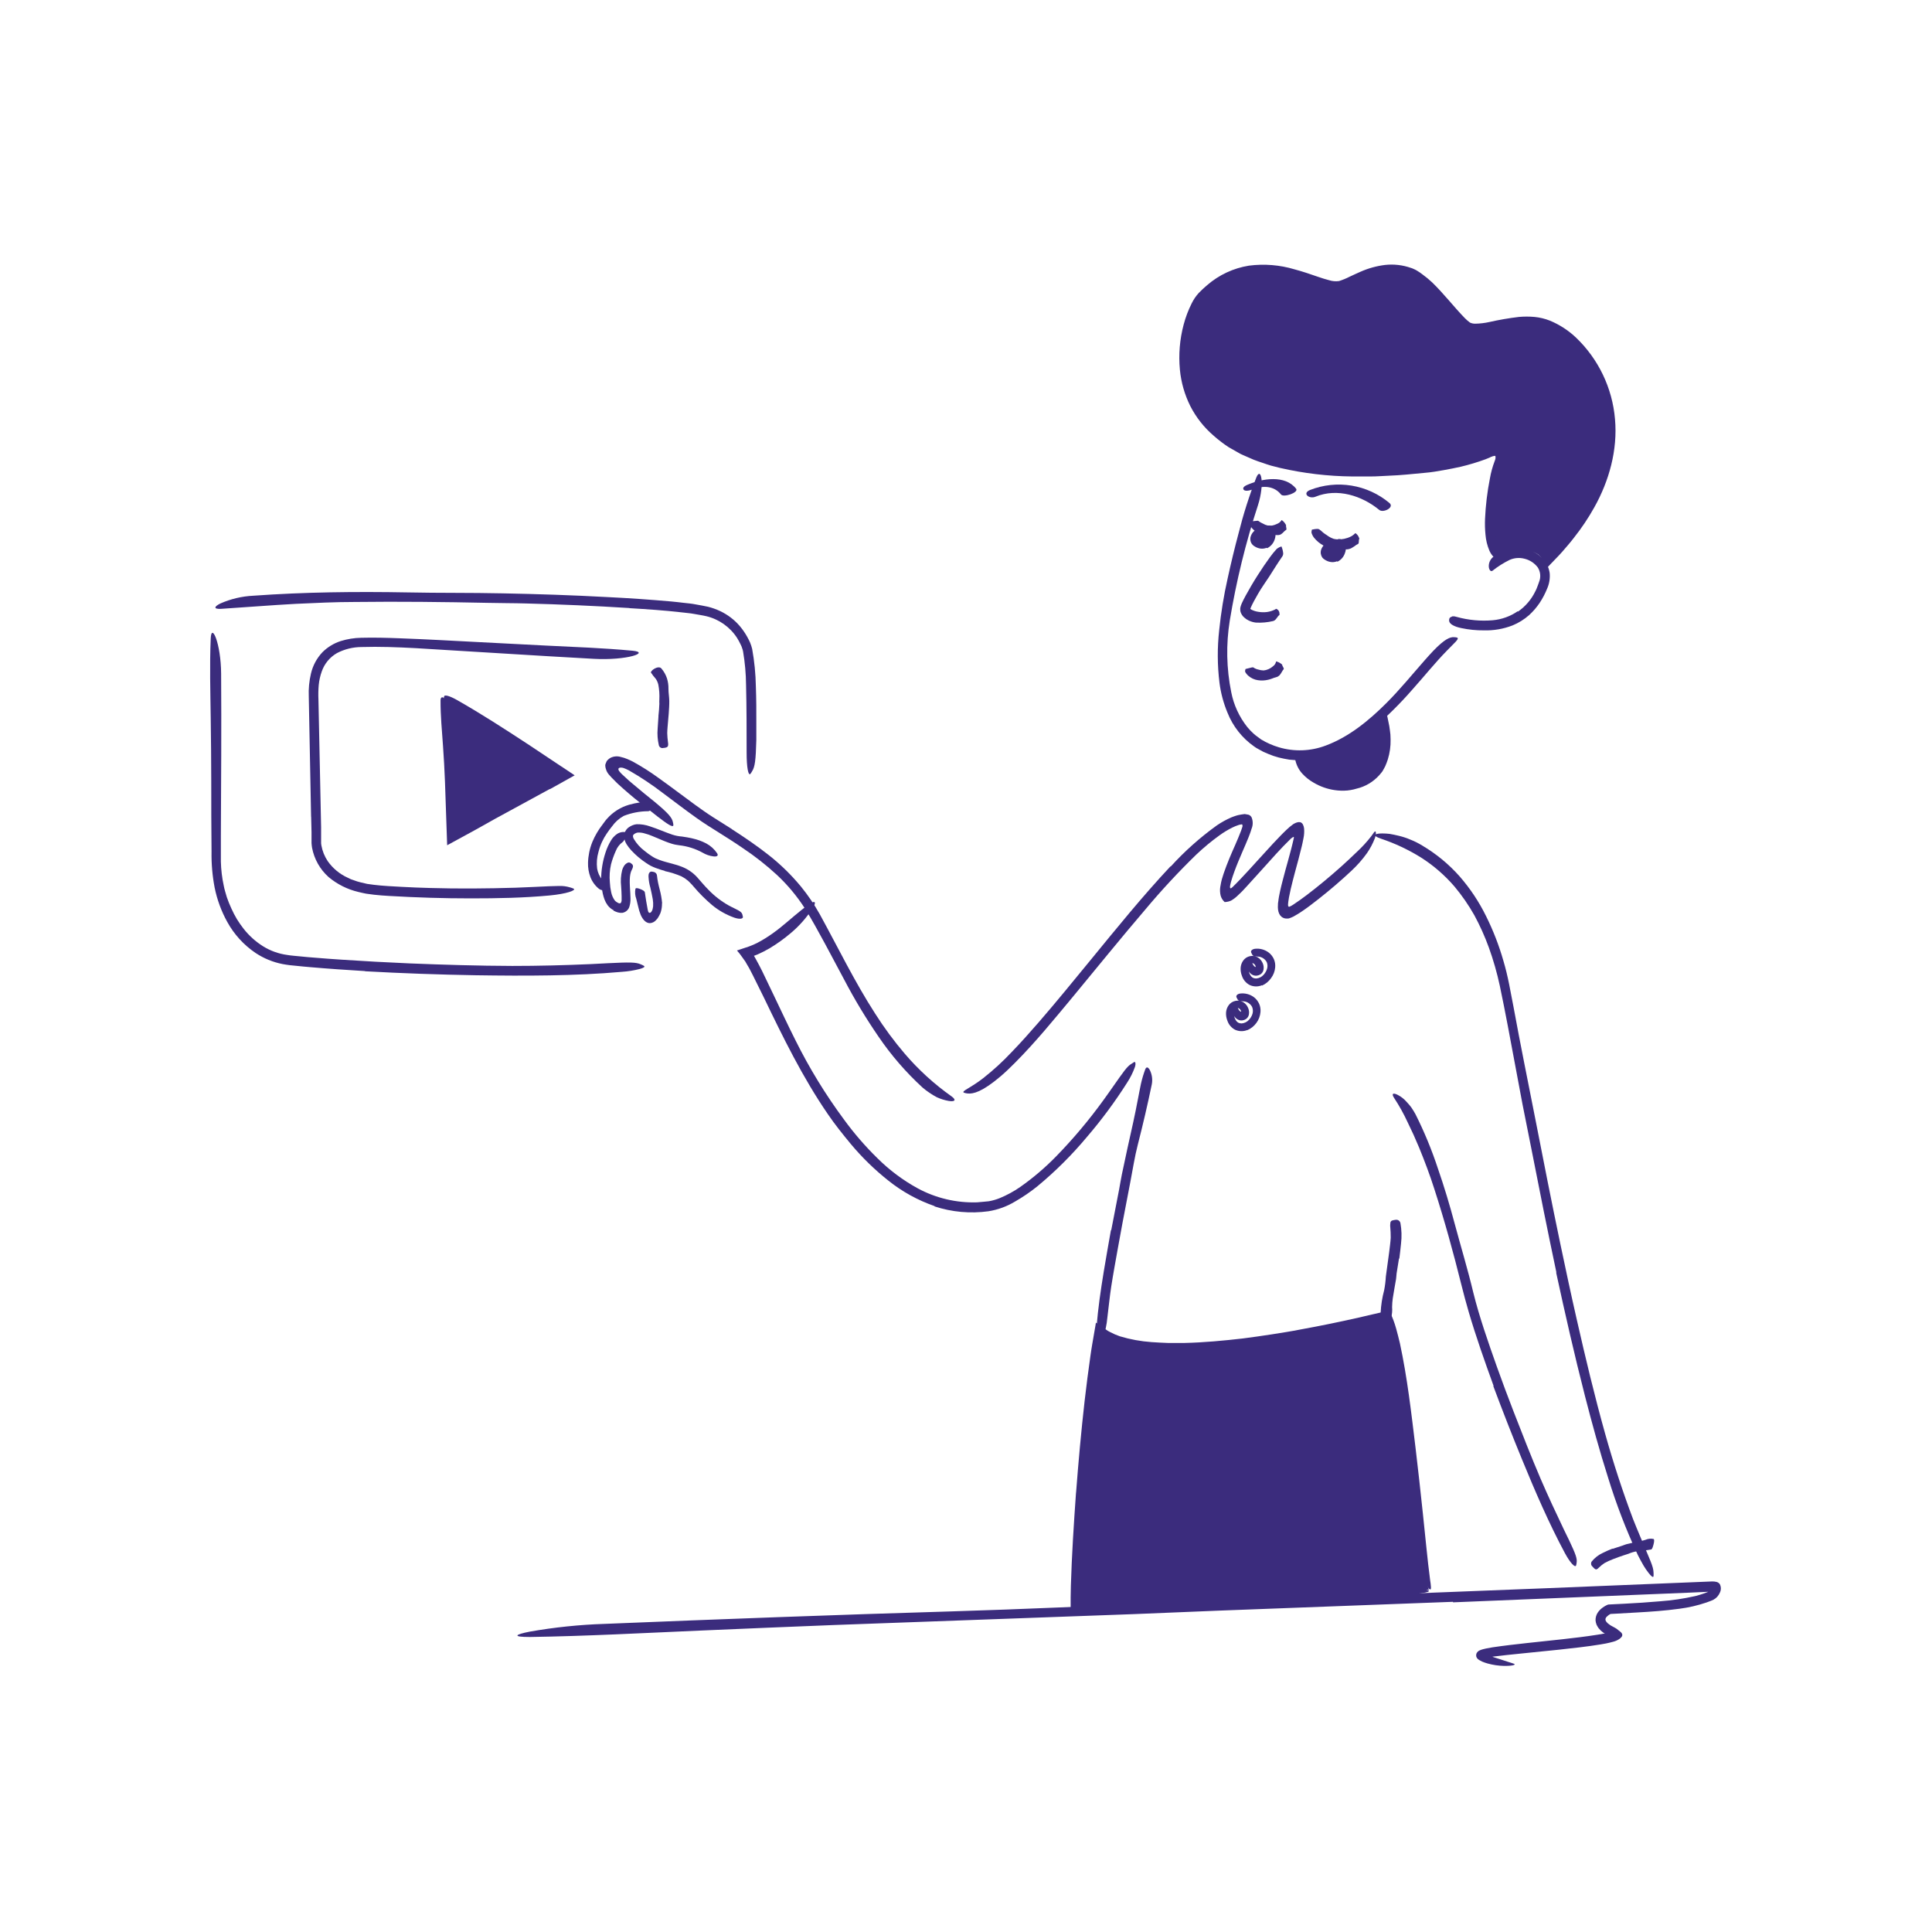 <svg width="300" height="300" viewBox="0 0 300 300" fill="none" xmlns="http://www.w3.org/2000/svg">
<path d="M201.058 118.027L200.21 117.958C199.933 117.918 199.633 117.86 199.373 117.808C198.822 117.703 198.278 117.56 197.746 117.381C197.215 117.202 196.708 116.971 196.194 116.752L195.444 116.343C195.192 116.215 194.951 116.066 194.723 115.898C192.869 114.593 191.438 112.774 190.604 110.666C189.987 109.189 189.57 107.637 189.364 106.05C189.025 103.325 189.01 100.569 189.317 97.841C189.593 95.144 190.031 92.466 190.627 89.821C191.14 87.479 191.7 85.137 192.317 82.841C193.056 79.877 193.983 76.963 195.092 74.118C195.819 72.387 196.396 75.116 195.346 78.421C193.427 84.275 191.961 90.268 190.962 96.346C190.364 100.043 190.44 103.817 191.187 107.487C191.571 109.457 192.422 111.307 193.667 112.881C193.978 113.264 194.319 113.621 194.688 113.948C194.871 114.113 195.063 114.265 195.265 114.404C195.467 114.543 195.658 114.704 195.842 114.831C196.699 115.348 197.618 115.753 198.577 116.037C200.967 116.749 203.526 116.656 205.858 115.771C209.435 114.444 212.527 111.918 215.25 109.2C217.379 107.077 219.237 104.781 221.227 102.525C221.671 102.029 222.098 101.539 222.565 101.054C224.296 99.26 225.167 98.868 225.842 98.943C225.991 98.947 226.138 98.971 226.281 99.012C226.615 99.219 225.889 99.768 224.683 101.025C222.871 102.871 221.152 105.023 219.283 107.106C217.403 109.265 215.365 111.28 213.185 113.135C211.505 114.556 209.65 115.754 207.664 116.7C206.637 117.168 205.563 117.525 204.462 117.768C203.904 117.888 203.339 117.976 202.771 118.033C202.488 118.033 202.194 118.033 201.912 118.033C201.626 118.056 201.338 118.056 201.052 118.033L201.058 118.027Z" fill="#3B2C7D"/>
<path d="M235.705 94.973C236.867 94.169 237.799 93.078 238.411 91.806C238.537 91.57 238.643 91.326 238.728 91.073C238.815 90.831 238.925 90.571 238.988 90.358C239.134 89.995 239.193 89.604 239.159 89.215C239.125 88.826 238.999 88.45 238.792 88.119C238.275 87.43 237.531 86.946 236.692 86.752C235.932 86.558 235.13 86.626 234.413 86.942C233.471 87.405 232.581 87.968 231.759 88.621C231.488 88.811 231.228 88.506 231.182 88.015C231.162 87.706 231.221 87.397 231.355 87.117C231.488 86.837 231.691 86.596 231.944 86.417C233.031 85.6 234.341 85.133 235.7 85.079C236.062 85.077 236.424 85.115 236.778 85.194C237.109 85.273 237.433 85.377 237.748 85.506C238.4 85.762 238.991 86.156 239.478 86.659C240.098 87.287 240.502 88.095 240.632 88.967C240.712 89.797 240.577 90.633 240.24 91.396C239.931 92.168 239.545 92.906 239.086 93.6C238.622 94.293 238.078 94.928 237.465 95.492C236.697 96.175 235.82 96.724 234.869 97.113C233.446 97.668 231.925 97.929 230.398 97.881C229.235 97.892 228.074 97.776 226.936 97.534C226.681 97.483 226.428 97.418 226.18 97.338C225.257 97.009 224.951 96.652 225.026 96.184C225.039 96.078 225.083 95.977 225.153 95.896C225.215 95.85 225.283 95.814 225.355 95.786C225.43 95.786 225.459 95.711 225.546 95.706C225.765 95.688 225.985 95.718 226.192 95.792C228.017 96.299 229.918 96.475 231.805 96.311C233.192 96.185 234.523 95.704 235.671 94.915L235.705 94.973Z" fill="#3B2C7D"/>
<path d="M232.154 70.777C174.231 81.433 182.965 49.852 186.623 46.027C194.983 37.287 204.606 44.873 207.969 44.296C209.902 43.967 214.108 40.344 219.115 42.208C222.052 43.298 226.212 49.483 227.977 50.567C229.835 51.721 235.506 48.652 239.948 49.99C247.679 52.362 258.825 69.127 240.329 87.231C238.967 83.429 234.121 85.235 232.719 86.285C229.385 84.017 232.985 71.331 232.154 70.777Z" fill="#3B2C7D"/>
<path d="M233.377 51.127C232.121 51.414 230.849 51.628 229.569 51.767C229.377 51.78 229.184 51.78 228.992 51.767H228.703L228.392 51.71L228.075 51.652L227.728 51.508C227.614 51.468 227.506 51.414 227.405 51.346L227.157 51.173C226.629 50.745 226.139 50.272 225.692 49.76C223.961 47.879 222.455 45.923 220.678 44.337C220.26 43.956 219.808 43.614 219.328 43.316C219.219 43.25 219.105 43.192 218.988 43.142C218.874 43.08 218.755 43.03 218.63 42.992C218.359 42.917 218.1 42.808 217.828 42.75C216.736 42.495 215.601 42.475 214.5 42.692C213.341 42.936 212.216 43.324 211.153 43.846L209.423 44.637C209.104 44.781 208.777 44.904 208.442 45.006C208.053 45.118 207.646 45.157 207.242 45.121C206.282 44.994 205.34 44.76 204.432 44.423C203.561 44.14 202.702 43.846 201.853 43.592C200.191 43.061 198.471 42.732 196.73 42.612C195.224 42.518 193.714 42.714 192.282 43.188C190.851 43.68 189.526 44.438 188.377 45.421C188.082 45.663 187.8 45.917 187.528 46.188C187.396 46.321 187.24 46.46 187.13 46.587C187.021 46.714 186.917 46.829 186.819 46.979C186.401 47.598 186.049 48.259 185.769 48.952C185.214 50.394 184.844 51.9 184.667 53.435C184.476 54.969 184.499 56.522 184.736 58.05C184.983 59.566 185.462 61.035 186.155 62.406C186.876 63.765 187.807 65.001 188.913 66.069C189.476 66.602 190.078 67.091 190.713 67.535C191.03 67.754 191.342 67.985 191.671 68.198L192.686 68.775C195.169 70.058 197.826 70.972 200.573 71.487L202.65 71.844C203.342 71.965 204.046 72 204.744 72.087C206.134 72.265 207.536 72.283 208.932 72.352C212.537 72.421 216.142 72.265 219.727 71.885C220.627 71.792 221.527 71.729 222.421 71.614L225.109 71.267C226.909 71.071 228.686 70.754 230.475 70.506C232.702 70.183 232.482 70.627 230.659 71.319C229.406 71.779 228.127 72.164 226.828 72.473C226.021 72.652 225.138 72.831 224.198 72.998C223.257 73.165 222.265 73.344 221.209 73.425C219.352 73.598 217.494 73.806 215.625 73.869C214.684 73.904 213.755 73.99 212.815 73.985H210C206.216 73.95 202.448 73.505 198.761 72.658L197.377 72.306C196.915 72.179 196.465 72.006 196.009 71.856C195.553 71.706 195.098 71.556 194.653 71.377L193.332 70.8L192.669 70.506L192.034 70.148L190.765 69.427C189.954 68.892 189.183 68.301 188.457 67.656C186.955 66.37 185.721 64.802 184.823 63.04C183.944 61.274 183.399 59.362 183.213 57.398C182.992 55.059 183.188 52.7 183.79 50.429C184.093 49.274 184.516 48.155 185.053 47.089C185.336 46.514 185.697 45.983 186.127 45.508C186.542 45.078 186.979 44.67 187.436 44.285C189.278 42.686 191.53 41.635 193.938 41.25C196.316 40.94 198.732 41.137 201.028 41.827C202.269 42.156 203.475 42.571 204.657 42.981C205.234 43.177 205.811 43.367 206.388 43.512C206.887 43.67 207.416 43.714 207.934 43.639C208.486 43.464 209.023 43.244 209.538 42.981C210.115 42.715 210.692 42.438 211.269 42.19C212.477 41.655 213.759 41.301 215.071 41.14C216.417 40.992 217.779 41.145 219.057 41.59C219.227 41.637 219.391 41.701 219.548 41.781C219.711 41.851 219.869 41.932 220.021 42.023C220.315 42.197 220.599 42.39 220.869 42.6C221.398 42.984 221.903 43.4 222.38 43.846C224.221 45.629 225.767 47.665 227.469 49.408C227.709 49.654 227.97 49.88 228.248 50.083C228.505 50.206 228.788 50.267 229.073 50.262C229.802 50.25 230.529 50.165 231.242 50.008C232.766 49.663 234.306 49.397 235.857 49.212C236.66 49.142 237.466 49.142 238.269 49.212C239.09 49.29 239.896 49.485 240.663 49.788C242.158 50.406 243.526 51.291 244.702 52.402C248.21 55.748 250.371 60.263 250.777 65.094C251.203 69.888 249.859 74.683 247.563 78.779C246.634 80.444 245.571 82.029 244.384 83.521C243.807 84.283 243.184 84.975 242.573 85.69C242.423 85.869 242.267 86.042 242.1 86.21L241.58 86.752L240.853 87.508L240.49 87.888L240.311 88.079L240.219 88.177C240.184 88.177 240.167 88.177 240.138 88.177L239.775 87.392C239.653 87.133 239.509 86.925 239.371 86.683C239.285 86.514 239.163 86.366 239.013 86.25C238.912 86.142 238.793 86.053 238.661 85.985C238.123 85.673 237.505 85.525 236.884 85.558C236.22 85.578 235.563 85.699 234.934 85.915C234.615 86.026 234.301 86.153 233.994 86.296L233.769 86.417C233.724 86.434 233.682 86.455 233.642 86.481L233.457 86.596C233.203 86.75 232.955 86.912 232.713 87.081L232.609 87.046L232.494 86.96L232.269 86.787C232.117 86.67 231.977 86.541 231.848 86.4C231.609 86.132 231.414 85.829 231.271 85.5C230.937 84.711 230.732 83.873 230.665 83.019C230.584 82.209 230.561 81.393 230.596 80.579C230.688 78.48 230.938 76.392 231.346 74.331C231.502 73.415 231.745 72.517 232.073 71.648C232.188 71.381 232.256 71.096 232.275 70.806C232.275 70.708 232.223 70.638 232.275 70.633C232.327 70.627 232.477 70.742 232.54 70.875C232.687 71.271 232.754 71.693 232.736 72.115C232.736 73.217 232.569 74.89 232.35 77.008C232.171 78.601 232.092 80.204 232.113 81.808C232.128 82.573 232.223 83.335 232.396 84.081C232.476 84.412 232.596 84.731 232.753 85.033C232.8 85.102 232.84 85.154 232.892 85.148L232.955 85.102L233.065 85.044L233.33 84.917C233.689 84.743 234.059 84.592 234.438 84.467C235.216 84.196 236.032 84.048 236.855 84.029C237.772 83.993 238.68 84.224 239.469 84.692C239.68 84.812 239.874 84.959 240.046 85.131C240.181 85.249 240.308 85.376 240.427 85.512L240.502 85.61C240.52 85.595 240.536 85.578 240.548 85.558L240.646 85.448L240.871 85.217C241.015 85.062 241.171 84.917 241.309 84.75C241.857 84.104 242.463 83.487 242.965 82.806C243.467 82.125 244.021 81.467 244.494 80.758C244.967 80.048 245.428 79.333 245.878 78.612C246.738 77.142 247.462 75.597 248.042 73.996C248.606 72.403 248.993 70.753 249.196 69.075C249.758 64.291 248.463 59.473 245.578 55.615C244.205 53.715 242.368 52.198 240.242 51.208C238.217 50.36 235.794 50.631 233.388 51.139L233.377 51.127Z" fill="#3B2C7D"/>
<path d="M201.605 117.692C202.332 120.577 206.123 122.919 209.89 122.036C216.496 120.49 215.048 113.688 214.702 112.275C208.269 118.113 206.198 117.692 201.605 117.692Z" fill="#3B2C7D"/>
<path d="M215.024 110.816L215.267 110.619C215.295 110.585 215.301 110.619 215.301 110.619V110.706L215.336 110.867L215.474 111.502L215.728 112.748C215.803 113.169 215.844 113.619 215.901 114.046L215.93 114.837C215.954 115.878 215.809 116.916 215.503 117.912C215.384 118.282 215.246 118.646 215.088 119.002L214.805 119.521L214.661 119.775L214.476 120.012C213.628 121.095 212.475 121.899 211.165 122.319L210.213 122.579C209.89 122.655 209.562 122.711 209.232 122.746C208.574 122.805 207.912 122.786 207.259 122.689C206.103 122.523 204.992 122.131 203.988 121.535C203.328 121.165 202.732 120.691 202.222 120.133C201.699 119.558 201.331 118.859 201.155 118.102C201.057 117.617 201.472 117.629 201.951 117.837C202.495 118.074 202.981 118.426 203.376 118.869C204.154 119.794 205.172 120.485 206.319 120.866C206.9 121.072 207.508 121.197 208.124 121.235C208.75 121.306 209.382 121.279 209.999 121.154C210.761 121.025 211.483 120.724 212.111 120.274C212.738 119.824 213.255 119.237 213.622 118.558C214.033 117.792 214.287 116.953 214.372 116.089C214.45 115.343 214.45 114.59 214.372 113.844C214.359 113.703 214.338 113.562 214.309 113.423C214.309 113.302 214.251 113.377 214.199 113.423L214.044 113.55L213.12 114.289C211.708 115.456 210.158 116.446 208.505 117.237C207.207 117.845 205.809 118.215 204.38 118.327C204.069 118.356 203.769 118.391 203.463 118.396C202.309 118.396 201.98 118.31 201.732 117.9C201.67 117.812 201.618 117.717 201.576 117.617C201.467 117.3 201.928 117.041 202.73 116.954C203.908 116.87 205.079 116.7 206.232 116.446C207.356 116.141 208.427 115.665 209.405 115.033C210.181 114.546 210.93 114.018 211.649 113.452C211.84 113.314 212.013 113.164 212.197 113.019L212.469 112.794L212.647 112.656L212.919 112.419L214.972 110.752L215.024 110.816Z" fill="#3B2C7D"/>
<path d="M181.78 134.562C183.944 132.182 186.352 130.035 188.963 128.158C189.659 127.685 190.397 127.278 191.167 126.94C191.375 126.865 191.565 126.773 191.784 126.71C191.911 126.675 192.119 126.594 192.28 126.565C192.442 126.537 192.609 126.508 192.777 126.473C192.944 126.438 193.117 126.415 193.273 126.404L193.677 126.473C193.811 126.485 193.941 126.526 194.057 126.594C194.173 126.676 194.27 126.783 194.34 126.906C194.459 127.189 194.52 127.493 194.52 127.8C194.52 128.107 194.459 128.411 194.34 128.694C194.294 128.85 194.225 129.058 194.19 129.167L194.086 129.456L193.867 130.033C193.567 130.783 193.25 131.504 192.938 132.225C192.482 133.281 192.038 134.325 191.657 135.381C191.467 135.906 191.288 136.431 191.144 136.95L191.052 137.336L191.017 137.481C191.017 137.55 191.017 137.619 190.988 137.694C190.98 137.783 191.007 137.872 191.063 137.942C191.213 137.942 191.323 137.786 191.45 137.688L192.027 137.111L192.661 136.454C193.509 135.565 194.334 134.654 195.165 133.736L197.675 130.99C198.102 130.535 198.528 130.085 198.967 129.635L199.302 129.3L199.74 128.873C200.077 128.543 200.44 128.24 200.825 127.967C200.918 127.91 201.014 127.858 201.113 127.811L201.384 127.708C201.556 127.652 201.738 127.64 201.915 127.673C202.009 127.706 202.096 127.758 202.168 127.827C202.241 127.895 202.298 127.979 202.336 128.071C202.423 128.253 202.478 128.448 202.498 128.648C202.541 129.15 202.51 129.655 202.405 130.148C202.29 130.771 202.227 131.025 202.146 131.383C201.817 132.767 201.442 134.111 201.078 135.461C200.848 136.327 200.623 137.192 200.421 138.058C200.323 138.485 200.23 138.917 200.15 139.35C200.115 139.563 200.075 139.788 200.052 139.985C200.034 140.092 200.023 140.199 200.017 140.308C200.002 140.415 200.002 140.524 200.017 140.631C200.017 140.735 200.132 140.85 200.242 140.786C200.444 140.7 200.637 140.594 200.819 140.469C201.534 140.002 202.261 139.471 202.959 138.946C204.765 137.573 206.519 136.108 208.215 134.596C209.057 133.84 209.888 133.067 210.69 132.288C211.507 131.533 212.26 130.711 212.94 129.831C213.327 129.288 213.448 129.063 213.563 129.11C213.678 129.156 213.707 129.536 213.494 130.148C213.181 130.963 212.773 131.738 212.277 132.456C211.568 133.447 210.762 134.365 209.871 135.196C208.221 136.748 206.507 138.213 204.73 139.61C203.842 140.313 202.942 141 201.978 141.64L201.534 141.923C201.298 142.073 201.061 142.194 200.825 142.333C200.6 142.442 200.369 142.537 200.132 142.615C199.941 142.642 199.747 142.642 199.555 142.615C198.678 142.436 198.35 141.571 198.442 140.469C198.442 140.331 198.442 140.198 198.477 140.06C198.511 139.921 198.517 139.748 198.523 139.702L198.592 139.263C198.65 138.969 198.707 138.686 198.765 138.404C198.892 137.827 199.025 137.285 199.169 136.736C199.452 135.64 199.746 134.561 200.052 133.483L200.484 131.873L200.686 131.071L200.848 130.379C200.881 130.279 200.904 130.177 200.917 130.073C200.917 130.021 200.917 129.929 200.842 129.958C200.793 129.978 200.747 130.003 200.703 130.033L200.6 130.108L200.542 130.154H200.513L200.444 130.223C198.88 131.74 197.386 133.442 195.869 135.127C195.107 135.975 194.34 136.829 193.561 137.671L192.984 138.294C192.765 138.513 192.627 138.663 192.217 139.038C191.901 139.352 191.547 139.624 191.161 139.846C190.847 139.987 190.507 140.064 190.163 140.071C189.87 139.808 189.656 139.468 189.546 139.09C189.436 138.645 189.414 138.182 189.482 137.729C189.517 137.475 189.563 137.221 189.615 137.002L189.73 136.529C189.817 136.223 189.915 135.917 190.013 135.623C190.544 134.077 191.167 132.617 191.819 131.163C192.13 130.442 192.442 129.715 192.713 129C192.875 128.55 192.886 128.515 192.932 128.348C192.941 128.273 192.941 128.198 192.932 128.123C192.932 128.104 192.926 128.085 192.917 128.069C192.908 128.052 192.895 128.038 192.879 128.027C192.864 128.017 192.846 128.01 192.827 128.007C192.808 128.005 192.789 128.007 192.771 128.013C192.62 128.026 192.47 128.057 192.327 128.106C191.98 128.219 191.643 128.358 191.317 128.521C190.639 128.864 189.989 129.259 189.373 129.704C188.105 130.618 186.901 131.617 185.767 132.692C182.984 135.397 180.342 138.243 177.852 141.219C174.021 145.696 170.294 150.311 166.55 154.835C163.63 158.337 160.809 161.821 157.59 165.046C156.88 165.756 156.177 166.442 155.403 167.106C152.519 169.558 151.117 169.892 150.24 169.794C150.043 169.775 149.85 169.732 149.663 169.667C149.265 169.408 150.621 169.015 152.692 167.4C154.258 166.166 155.729 164.816 157.094 163.361C158.507 161.902 159.88 160.362 161.248 158.787C163.977 155.637 166.659 152.348 169.359 149.054C173.369 144.161 177.378 139.2 181.757 134.521L181.78 134.562Z" fill="#3B2C7D"/>
<path d="M241.677 197.591C240.333 191.244 239.058 184.858 237.812 178.483C237.35 176.175 236.887 173.85 236.421 171.508L234.114 159.208C233.721 157.16 233.323 155.112 232.891 153.081C232.456 151.056 231.886 149.063 231.183 147.116C230.558 145.399 229.808 143.731 228.939 142.125C228.048 140.546 227.015 139.051 225.852 137.66C224.351 135.914 222.601 134.398 220.66 133.16C218.7 131.939 216.602 130.953 214.412 130.223C213.056 129.756 213.316 129.421 214.631 129.416C215.017 129.417 215.402 129.44 215.785 129.485C216.229 129.56 216.725 129.664 217.268 129.796C217.86 129.94 218.438 130.133 218.998 130.373C219.63 130.62 220.238 130.923 220.816 131.279C222.989 132.559 224.949 134.171 226.625 136.056C228.273 137.94 229.666 140.033 230.768 142.281C231.872 144.501 232.77 146.819 233.45 149.204C233.796 150.358 234.091 151.61 234.333 152.804C234.575 153.998 234.8 155.198 235.025 156.392C236.069 162.121 237.287 168.052 238.429 173.885C239.681 180.306 240.944 186.721 242.283 193.125C243.108 197.06 243.95 201 244.844 204.917C246.194 210.86 247.614 216.814 249.246 222.629C250.516 227.152 251.941 231.537 253.573 235.864C253.948 236.804 254.323 237.727 254.727 238.679C256.181 242.181 256.735 243.214 256.758 244.142C256.774 244.346 256.774 244.55 256.758 244.754C256.706 245.002 256.441 244.812 255.996 244.252C255.716 243.893 255.458 243.518 255.223 243.127C254.952 242.66 254.646 242.1 254.323 241.466C252.51 237.577 250.968 233.567 249.708 229.466C248.387 225.317 247.216 221.066 246.114 216.773C244.487 210.427 243.027 204.012 241.637 197.596L241.677 197.591Z" fill="#3B2C7D"/>
<path d="M231.922 215.192C230.549 211.408 229.205 207.612 228.063 203.723C227.642 202.298 227.261 200.839 226.909 199.448C225.669 194.464 224.301 189.49 222.715 184.598C222.022 182.423 221.209 180.277 220.355 178.189L219.49 176.192C219.178 175.54 218.861 174.889 218.561 174.231C217.965 172.943 217.274 171.701 216.495 170.515C216.017 169.806 216.305 169.633 217.072 170.031C217.586 170.301 218.044 170.665 218.422 171.104C218.683 171.374 218.926 171.661 219.149 171.964C219.384 172.306 219.602 172.661 219.801 173.025C221.158 175.729 222.315 178.529 223.263 181.402C224.249 184.246 225.115 187.125 225.894 190.056C226.822 193.517 227.919 197.123 228.778 200.729C229.736 204.583 231.086 208.414 232.43 212.21C233.265 214.548 234.132 216.877 235.032 219.196C236.394 222.704 237.772 226.229 239.244 229.667C240.397 232.339 241.603 234.917 242.838 237.502L243.663 239.198C244.672 241.327 244.92 242.014 244.817 242.66C244.801 242.806 244.772 242.951 244.73 243.092C244.58 243.462 243.836 242.717 242.999 241.171C240.553 236.602 238.384 231.617 236.324 226.581C234.784 222.837 233.307 219.046 231.882 215.239L231.922 215.192Z" fill="#3B2C7D"/>
<path d="M113.652 128.763C115.59 130.01 117.517 131.319 119.357 132.767C121.21 134.226 122.901 135.88 124.4 137.7C125.48 139.031 126.445 140.451 127.284 141.946C130.134 147.138 132.696 152.435 135.881 157.373C137.27 159.564 138.812 161.653 140.496 163.627C142.629 166.12 145.063 168.339 147.742 170.233C148.556 170.81 148.267 171.11 147.315 170.954C146.678 170.841 146.057 170.647 145.469 170.377C144.671 169.955 143.922 169.446 143.236 168.86C140.664 166.499 138.374 163.849 136.411 160.962C134.454 158.114 132.67 155.151 131.069 152.088L128.104 146.538C127.088 144.692 126.096 142.817 125 141.087C123.778 139.185 122.327 137.441 120.679 135.894C119.003 134.347 117.207 132.934 115.307 131.671C114.154 130.875 112.948 130.113 111.754 129.363C110.559 128.613 109.331 127.852 108.159 127.015C106.388 125.763 104.698 124.448 102.967 123.167C101.282 121.87 99.51 120.688 97.665 119.631L97.394 119.498L97.227 119.417C97.123 119.369 97.017 119.327 96.909 119.29C96.705 119.205 96.483 119.175 96.263 119.204C96.21 119.211 96.16 119.231 96.117 119.264C96.075 119.296 96.042 119.339 96.021 119.388C96.013 119.501 96.048 119.612 96.119 119.7C96.248 119.875 96.39 120.039 96.546 120.19L97.227 120.819C97.527 121.09 97.804 121.356 98.138 121.621C98.755 122.146 99.384 122.665 100.013 123.185L101.692 124.546C103.775 126.277 104.363 126.969 104.49 127.679C104.535 127.833 104.558 127.992 104.559 128.152C104.49 128.544 103.613 127.956 102.05 126.75C100.896 125.85 99.742 124.938 98.548 123.981C97.971 123.502 97.394 123.012 96.817 122.504C96.523 122.25 96.24 121.985 95.946 121.719L95.733 121.512L95.577 121.356L95.386 121.16C95.112 120.904 94.854 120.633 94.613 120.346C94.235 119.94 94.012 119.412 93.984 118.858C93.984 118.749 94.01 118.643 94.059 118.546C94.1 118.423 94.15 118.304 94.209 118.188C94.367 117.984 94.563 117.812 94.786 117.681C95.281 117.43 95.853 117.378 96.384 117.537C96.732 117.611 97.072 117.72 97.4 117.86C97.577 117.927 97.75 118.004 97.919 118.09L98.248 118.252C99.649 119.019 100.998 119.876 102.286 120.819C104.19 122.169 106.025 123.583 107.882 124.933C108.811 125.608 109.746 126.271 110.686 126.871L113.629 128.729L113.652 128.763Z" fill="#3B2C7D"/>
<path d="M91.977 130.742C92.382 129.771 92.915 128.859 93.563 128.031C93.8 127.736 93.99 127.413 94.256 127.136C95.169 126.101 96.357 125.347 97.683 124.961C98.251 124.8 98.829 124.677 99.413 124.592C99.782 124.535 100.146 124.483 100.515 124.454C100.882 124.442 101.248 124.477 101.606 124.558C101.831 124.609 101.796 124.921 101.606 125.238C101.512 125.416 101.382 125.572 101.226 125.697C101.069 125.822 100.888 125.913 100.694 125.965C99.385 125.965 98.088 126.21 96.869 126.686C96.145 127.08 95.522 127.635 95.046 128.308C94.752 128.665 94.469 129.052 94.198 129.461C93.934 129.845 93.702 130.25 93.506 130.673C93.259 131.193 93.066 131.736 92.929 132.294C92.685 133.129 92.615 134.004 92.721 134.867C92.826 135.502 93.094 136.098 93.5 136.598C93.579 136.704 93.668 136.803 93.765 136.892C93.835 136.97 93.899 137.053 93.956 137.14C94.007 137.194 94.045 137.259 94.065 137.331C94.098 137.482 94.075 137.639 94.002 137.775C93.967 137.856 93.944 137.948 93.904 138.023C93.765 138.288 93.431 138.3 93.015 138.023C92.419 137.545 91.96 136.918 91.683 136.206C91.411 135.49 91.284 134.727 91.308 133.961C91.337 132.869 91.559 131.791 91.965 130.777L91.977 130.742Z" fill="#3B2C7D"/>
<path d="M103.235 135.237C102.756 135.104 102.271 134.948 101.792 134.769L101.44 134.625C101.304 134.572 101.171 134.51 101.042 134.441C100.81 134.314 100.585 134.175 100.367 134.025C99.513 133.463 98.728 132.8 98.031 132.052C97.76 131.756 97.515 131.438 97.298 131.1C97.024 130.679 96.891 130.182 96.917 129.681C96.946 129.427 97.031 129.182 97.166 128.965C97.3 128.747 97.481 128.562 97.696 128.423C97.864 128.31 98.044 128.215 98.233 128.141C98.435 128.058 98.649 128.005 98.867 127.985C99.569 127.969 100.267 128.083 100.927 128.319C102.15 128.712 103.275 129.225 104.388 129.6C104.884 129.764 105.397 129.864 105.917 129.9C106.478 129.974 107.034 130.076 107.585 130.206C108.312 130.369 109.014 130.627 109.673 130.973C110.351 131.337 110.93 131.862 111.358 132.502C111.617 132.912 111.265 133.039 110.781 132.981C110.188 132.905 109.616 132.709 109.102 132.404C107.973 131.781 106.732 131.389 105.45 131.25C105.283 131.221 105.121 131.204 104.873 131.158C104.625 131.112 104.463 131.054 104.267 131.002C103.898 130.887 103.546 130.754 103.206 130.621L101.262 129.808C100.887 129.649 100.501 129.518 100.108 129.416C99.759 129.306 99.394 129.261 99.029 129.283C98.97 129.29 98.913 129.302 98.856 129.317L98.631 129.416C98.521 129.472 98.424 129.548 98.342 129.641C98.301 129.702 98.281 129.775 98.285 129.848C98.297 129.981 98.335 130.11 98.394 130.229C98.835 130.982 99.424 131.637 100.125 132.156C100.482 132.449 100.856 132.72 101.244 132.969C101.43 133.09 101.623 133.2 101.821 133.298L102.444 133.546C103.506 133.944 104.677 134.123 105.86 134.585C106.764 134.931 107.575 135.482 108.231 136.194C108.865 136.892 109.385 137.556 110.031 138.191C110.959 139.149 112.022 139.967 113.187 140.619C113.435 140.758 113.694 140.873 113.954 141.006C114.917 141.479 115.212 141.652 115.298 142.096C115.33 142.192 115.351 142.29 115.362 142.391C115.362 142.691 114.842 142.771 114.012 142.489C112.752 142.04 111.58 141.374 110.55 140.521C109.535 139.659 108.591 138.715 107.729 137.7L107.492 137.423L107.273 137.192C107.135 137.031 106.973 136.904 106.829 136.754C106.52 136.495 106.183 136.271 105.825 136.085C104.992 135.727 104.127 135.453 103.24 135.266L103.235 135.237Z" fill="#3B2C7D"/>
<path d="M95.288 141.346C94.918 141.16 94.597 140.892 94.348 140.562C94.146 140.283 93.983 139.978 93.863 139.656C93.654 139.085 93.518 138.49 93.459 137.885C93.392 137.469 93.354 137.048 93.344 136.627C93.342 135.172 93.576 133.726 94.036 132.346C94.24 131.711 94.517 131.101 94.861 130.529C95.097 130.116 95.425 129.763 95.819 129.496C96.034 129.354 96.276 129.258 96.531 129.214C96.785 129.17 97.045 129.18 97.296 129.242C97.613 129.323 97.44 129.664 97.221 129.992C97.111 130.142 96.996 130.321 96.915 130.46C96.862 130.579 96.778 130.683 96.673 130.76C96.198 131.105 95.834 131.58 95.623 132.127C95.317 132.802 95.069 133.5 94.878 134.216C94.671 135.135 94.611 136.081 94.7 137.019C94.722 137.526 94.79 138.03 94.901 138.525C94.99 138.979 95.173 139.409 95.438 139.789C95.508 139.879 95.592 139.959 95.686 140.025C95.769 140.085 95.856 140.139 95.946 140.187C96.084 140.262 96.303 140.337 96.413 140.187C96.482 140.074 96.52 139.944 96.523 139.812C96.535 139.595 96.535 139.377 96.523 139.16C96.523 138.646 96.476 138.139 96.448 137.631C96.352 136.788 96.406 135.934 96.609 135.11C96.668 134.908 96.751 134.714 96.857 134.533C96.998 134.277 97.219 134.074 97.486 133.956C97.571 133.926 97.662 133.919 97.751 133.936C97.839 133.953 97.921 133.994 97.988 134.054C98.06 134.106 98.128 134.164 98.19 134.227C98.374 134.464 98.271 134.758 98.121 135.035C97.665 135.86 97.78 137.204 97.867 138.652C97.867 138.929 97.901 139.229 97.901 139.512C97.917 139.98 97.849 140.447 97.7 140.891C97.61 141.111 97.467 141.304 97.282 141.454C97.097 141.603 96.878 141.703 96.644 141.744H96.292L95.928 141.675C95.692 141.605 95.464 141.51 95.248 141.392L95.288 141.346Z" fill="#3B2C7D"/>
<path d="M102.794 140.273C102.803 140.69 102.751 141.106 102.638 141.508L102.54 141.813L102.361 142.177C102.242 142.427 102.083 142.655 101.888 142.852C101.768 142.997 101.62 143.116 101.452 143.202C101.285 143.287 101.101 143.337 100.913 143.348C100.232 143.348 99.759 142.673 99.494 142.073C99.316 141.638 99.179 141.188 99.084 140.729C98.998 140.342 98.894 139.961 98.802 139.575C98.615 139.078 98.569 138.539 98.669 138.017C98.727 137.833 99.078 137.919 99.419 138.052C99.759 138.184 100.1 138.346 100.134 138.583C100.25 139.442 100.411 140.371 100.573 141.242C100.642 141.531 100.642 141.554 100.711 141.652C100.738 141.692 100.778 141.722 100.824 141.737C100.87 141.751 100.92 141.75 100.965 141.733C101.076 141.676 101.164 141.582 101.213 141.467C101.269 141.369 101.311 141.265 101.34 141.156C101.374 141.023 101.399 140.888 101.415 140.752C101.44 140.38 101.423 140.006 101.363 139.638C101.265 139.061 101.126 138.438 100.982 137.809C100.832 137.304 100.741 136.784 100.711 136.258C100.694 136.131 100.694 136.003 100.711 135.877C100.713 135.789 100.733 135.703 100.77 135.624C100.807 135.545 100.859 135.474 100.925 135.415C100.986 135.376 101.054 135.351 101.126 135.342C101.198 135.333 101.271 135.34 101.34 135.363C101.424 135.375 101.507 135.392 101.588 135.415C101.711 135.455 101.818 135.532 101.895 135.636C101.973 135.739 102.016 135.863 102.021 135.992C102.055 136.338 102.107 136.65 102.176 137.008C102.246 137.365 102.344 137.758 102.448 138.161C102.632 138.855 102.756 139.563 102.817 140.279L102.794 140.273Z" fill="#3B2C7D"/>
<path d="M145.136 187.287C142.523 186.385 140.086 185.041 137.93 183.312C135.802 181.625 133.854 179.725 132.114 177.641C130.862 176.123 129.628 174.6 128.532 172.979C124.626 167.291 121.609 161.118 118.649 154.968C118.072 153.814 117.495 152.62 116.918 151.471C116.624 150.895 116.341 150.318 116.001 149.775L115.764 149.366C115.764 149.314 115.638 149.181 115.574 149.089L115.361 148.783C115.084 148.379 114.784 147.987 114.438 147.589C115.014 147.375 115.672 147.202 116.278 146.977L116.676 146.821C116.786 146.775 116.895 146.741 116.999 146.689L117.628 146.389C118.037 146.17 118.447 145.95 118.839 145.696C119.64 145.194 120.411 144.645 121.147 144.052C122.63 142.87 124.032 141.543 125.653 140.4C126.68 139.708 126.749 140.152 126.178 141.052C125.237 142.508 124.082 143.813 122.751 144.923C121.722 145.794 120.624 146.579 119.468 147.271C118.872 147.616 118.258 147.928 117.628 148.206L117.137 148.396H117.086C117.086 148.396 117.086 148.396 117.086 148.431L117.409 149.008C117.749 149.614 118.055 150.208 118.355 150.808C118.932 152.008 119.509 153.208 120.086 154.414C121.239 156.814 122.347 159.208 123.547 161.585C125.691 165.897 128.213 170.011 131.082 173.879C132.635 176.007 134.362 178.002 136.245 179.845C138.1 181.69 140.205 183.265 142.499 184.523C145.329 186.053 148.515 186.804 151.73 186.698C152.307 186.641 152.936 186.6 153.536 186.531C154.112 186.43 154.677 186.27 155.22 186.052C156.341 185.591 157.408 185.011 158.405 184.321C160.414 182.91 162.287 181.314 164.001 179.556C166.636 176.852 169.071 173.959 171.287 170.902C171.778 170.233 172.239 169.564 172.724 168.883C174.501 166.345 175.032 165.56 175.707 165.179C175.868 165.093 176.024 164.948 176.151 164.902C176.278 164.856 176.411 165.121 176.226 165.698C175.923 166.537 175.524 167.339 175.037 168.087C173.159 171.051 171.069 173.876 168.784 176.539C166.453 179.333 163.869 181.906 161.064 184.223C159.974 185.099 158.817 185.888 157.603 186.583C156.341 187.342 154.944 187.851 153.489 188.083C150.674 188.472 147.807 188.214 145.107 187.327L145.136 187.287Z" fill="#3B2C7D"/>
<path d="M172.554 191.013L173.783 184.667C173.933 183.894 174.042 183.115 174.204 182.36C174.781 179.642 175.358 176.931 175.975 174.225C176.235 173.025 176.483 171.808 176.708 170.608C176.864 169.84 176.996 169.061 177.164 168.3C177.337 167.53 177.562 166.772 177.839 166.033C178.023 165.571 178.317 165.715 178.565 166.2C178.893 166.881 178.992 167.65 178.848 168.392C178.202 171.508 177.481 174.606 176.679 177.733C176.194 179.596 175.9 181.581 175.525 183.502L174.302 189.888C174.06 191.204 173.819 192.517 173.581 193.829C173.229 195.819 172.854 197.821 172.548 199.806C172.312 201.346 172.167 202.875 171.971 204.421C171.925 204.756 171.902 205.09 171.85 205.431C171.66 206.688 171.487 207.069 171.037 207.265C170.94 207.319 170.837 207.361 170.731 207.392C170.396 207.461 170.223 206.902 170.292 205.973C170.489 203.215 170.921 200.342 171.389 197.458C171.74 195.323 172.127 193.177 172.502 191.036L172.554 191.013Z" fill="#3B2C7D"/>
<path d="M217.237 195.404L216.862 197.746C216.822 198.029 216.828 198.323 216.781 198.6C216.614 199.604 216.418 200.602 216.268 201.606C216.205 202.051 216.17 202.5 216.164 202.95C216.215 203.532 216.159 204.119 215.997 204.681C215.858 205.033 214.358 204.473 214.387 203.815C214.445 202.646 214.626 201.485 214.929 200.354C215.068 199.645 215.156 198.928 215.195 198.208L215.518 195.848L215.714 194.4C215.801 193.661 215.91 192.929 215.951 192.196C215.954 191.628 215.929 191.06 215.876 190.494C215.876 190.373 215.847 190.246 215.876 190.125C215.876 189.658 216.008 189.519 216.453 189.45L216.764 189.404C216.926 189.39 217.088 189.437 217.217 189.536C217.347 189.636 217.434 189.78 217.462 189.94C217.646 190.978 217.677 192.038 217.554 193.085C217.485 193.875 217.376 194.665 217.283 195.456L217.237 195.404Z" fill="#3B2C7D"/>
<path d="M221.882 246.86C220.676 244.292 218.812 210.727 215.414 204.167C186.96 211.212 174.522 210.035 170.778 206.746C168.557 218.862 167.028 245.129 167.316 249.744C171.839 249.744 213.591 246.889 221.882 246.86Z" fill="#3B2C7D"/>
<path d="M167.093 231.761C167.456 227.013 167.883 222.271 168.42 217.529C168.696 215.163 168.996 212.792 169.337 210.427C169.429 209.85 169.504 209.244 169.614 208.656L170.093 205.875L170.156 205.483V205.384C170.156 205.384 170.208 205.413 170.231 205.425L170.387 205.529L171.027 205.967L171.673 206.406L172.025 206.654C172.141 206.723 172.262 206.781 172.383 206.844C172.869 207.106 173.377 207.326 173.9 207.502C175.502 207.985 177.153 208.287 178.821 208.402C179.664 208.471 180.518 208.494 181.366 208.534H183.927C186.945 208.465 189.968 208.183 192.985 207.836C194.491 207.629 195.996 207.438 197.496 207.196C198.996 206.954 200.508 206.729 202.002 206.429C204.996 205.886 207.979 205.275 210.956 204.6L213.183 204.081L214.296 203.827L215.11 203.636L215.543 203.538C215.606 203.538 215.698 203.481 215.745 203.538L215.837 203.746C216.234 204.577 216.557 205.442 216.8 206.331C217.014 207.081 217.193 207.831 217.377 208.586C218.531 213.946 219.143 219.369 219.795 224.74C220.202 228.179 220.587 231.621 220.948 235.067C221.329 238.529 221.623 241.99 222.068 245.348C222.132 245.716 222.177 246.088 222.2 246.461C222.2 246.658 222.2 246.779 222.114 246.802C222.027 246.825 221.912 246.738 221.75 246.525C221.55 246.213 221.384 245.88 221.254 245.533C220.556 243.773 219.818 240.456 219.396 236.492C218.652 229.471 217.977 222.45 216.996 215.486C216.743 213.756 216.477 212.025 216.148 210.294C215.981 209.435 215.808 208.563 215.6 207.744C215.496 207.329 215.398 206.908 215.271 206.504C215.208 206.302 215.156 206.094 215.087 205.898L214.908 205.39C214.908 205.338 214.908 205.263 214.81 205.298H214.775L214.493 205.361L213.841 205.511L211.233 206.088C209.502 206.475 207.771 206.81 205.995 207.173C201.795 207.963 197.508 208.736 193.152 209.308C188.778 209.938 184.357 210.173 179.941 210.011C177.467 209.946 175.019 209.488 172.689 208.656C172.387 208.547 172.095 208.412 171.818 208.252L171.616 208.142C171.566 208.119 171.52 208.09 171.477 208.056L171.345 207.952L171.281 207.906C171.281 207.871 171.281 207.94 171.281 207.958L171.223 208.281L171.131 208.823C171.079 209.117 171.027 209.4 170.987 209.706L170.721 211.471C170.046 216.196 169.568 220.956 169.135 225.715C168.616 231.583 168.195 237.461 167.929 243.334C167.877 244.448 167.837 245.556 167.808 246.669C167.808 247.246 167.808 247.777 167.779 248.331V249.167C167.779 249.202 167.779 249.259 167.779 249.271H168.42L169.175 249.242L170.848 249.167L174.189 249C178.648 248.769 183.096 248.504 187.516 248.233L207.921 246.848L212.393 246.559C217.995 246.259 219.789 246.306 221.006 246.698C221.276 246.771 221.542 246.859 221.802 246.963C222.339 247.281 220.071 247.54 215.993 247.834C203.877 248.683 191.058 249.565 178.193 250.304L171.004 250.696C169.695 250.754 169.037 250.8 166.389 250.852C166.193 250.921 166.268 250.684 166.25 250.558V250.119V249.236V248.054C166.25 247.442 166.262 246.836 166.285 246.236C166.429 241.408 166.741 236.608 167.081 231.813L167.093 231.761Z" fill="#3B2C7D"/>
<path d="M195.944 152.995C195.64 153.118 195.315 153.178 194.987 153.17C194.659 153.162 194.337 153.087 194.04 152.948C193.477 152.65 193.051 152.146 192.851 151.541C192.695 151.149 192.625 150.728 192.644 150.306C192.666 149.891 192.806 149.491 193.048 149.152C193.3 148.802 193.675 148.559 194.098 148.471C194.516 148.38 194.954 148.452 195.321 148.673C195.652 148.88 195.912 149.185 196.065 149.544C196.216 149.873 196.26 150.24 196.192 150.595C196.149 150.814 196.04 151.015 195.88 151.171C195.807 151.248 195.718 151.309 195.621 151.35C195.536 151.404 195.442 151.441 195.344 151.46C195.076 151.539 194.789 151.518 194.536 151.402C194.303 151.294 194.104 151.124 193.959 150.912C193.813 150.695 193.734 150.44 193.734 150.179C193.733 150.048 193.762 149.918 193.817 149.799C193.873 149.68 193.955 149.576 194.057 149.493C194.34 149.291 194.496 149.637 194.605 149.845C194.67 149.966 194.768 150.066 194.888 150.133C194.909 150.142 194.931 150.147 194.954 150.147C194.977 150.147 195 150.142 195.021 150.133C195.055 150.133 195.078 150.133 195.084 150.133L195.136 150.191C195.095 150.247 195.064 150.309 195.044 150.375C195.04 150.396 195.04 150.418 195.044 150.439C195.044 150.698 195.015 150.087 195.044 150.15H195.084C195.084 150.15 195.084 150.179 195.084 150.196C195.102 150.244 195.127 150.289 195.159 150.329C195.188 150.358 195.159 150.329 195.159 150.329L195.101 150.3C195.101 150.3 195.032 150.271 195.003 150.271C195.009 150.126 194.971 149.982 194.895 149.858C194.819 149.734 194.708 149.635 194.576 149.573H194.438C194.392 149.573 194.328 149.573 194.276 149.614C194.177 149.655 194.091 149.723 194.028 149.81C193.894 150.054 193.844 150.336 193.884 150.612C193.914 150.961 194.042 151.295 194.253 151.575C194.345 151.691 194.461 151.786 194.594 151.852C194.743 151.91 194.901 151.939 195.061 151.939C195.507 151.907 195.922 151.699 196.215 151.362C196.463 151.093 196.647 150.772 196.751 150.421C196.851 150.085 196.833 149.725 196.699 149.4C196.575 149.168 196.396 148.969 196.178 148.821C195.96 148.672 195.709 148.578 195.448 148.546C195.332 148.546 195.217 148.546 195.101 148.512C194.669 148.471 194.524 148.443 194.386 148.119C194.357 148.05 194.311 147.975 194.282 147.906C194.184 147.67 194.386 147.398 194.859 147.329C195.62 147.237 196.388 147.444 196.999 147.906C197.345 148.172 197.62 148.519 197.801 148.916C197.98 149.322 198.052 149.767 198.009 150.208C197.959 150.817 197.737 151.399 197.369 151.887C197.016 152.393 196.531 152.792 195.967 153.041L195.944 152.995Z" fill="#3B2C7D"/>
<path d="M193.684 159.94C193.379 160.064 193.053 160.124 192.724 160.116C192.396 160.108 192.072 160.033 191.774 159.894C191.211 159.596 190.785 159.092 190.586 158.487C190.43 158.094 190.359 157.674 190.378 157.252C190.401 156.837 190.541 156.437 190.782 156.098C191.035 155.748 191.409 155.505 191.832 155.417C192.25 155.326 192.688 155.398 193.055 155.619C193.388 155.825 193.648 156.129 193.799 156.49C193.95 156.819 193.994 157.186 193.926 157.54C193.886 157.761 193.777 157.963 193.615 158.117C193.54 158.194 193.452 158.256 193.355 158.302C193.271 158.351 193.179 158.386 193.084 158.406C192.816 158.485 192.53 158.464 192.276 158.348C192.042 158.241 191.843 158.071 191.699 157.858C191.553 157.641 191.474 157.386 191.474 157.125C191.474 156.993 191.504 156.863 191.561 156.745C191.618 156.626 191.7 156.521 191.803 156.439C192.08 156.237 192.242 156.583 192.345 156.79C192.41 156.912 192.508 157.012 192.628 157.079C192.65 157.088 192.674 157.093 192.697 157.093C192.721 157.093 192.745 157.088 192.767 157.079C192.801 157.079 192.818 157.079 192.83 157.079C192.843 157.1 192.859 157.119 192.876 157.137C192.837 157.194 192.806 157.256 192.784 157.321C192.784 157.321 192.784 157.385 192.784 157.385C192.784 157.644 192.784 157.033 192.784 157.096H192.824C192.824 157.096 192.824 157.125 192.824 157.142C192.843 157.19 192.868 157.234 192.899 157.275L192.842 157.246C192.842 157.246 192.772 157.246 192.738 157.246C192.753 157.108 192.719 156.969 192.64 156.854C192.573 156.716 192.458 156.607 192.317 156.548H192.178C192.123 156.558 192.069 156.572 192.016 156.589C191.915 156.625 191.828 156.694 191.768 156.785C191.63 157.028 191.577 157.31 191.618 157.587C191.648 157.936 191.776 158.27 191.988 158.55C192.081 158.665 192.197 158.759 192.328 158.827C192.479 158.884 192.639 158.915 192.801 158.919C193.246 158.883 193.659 158.676 193.955 158.342C194.203 158.074 194.387 157.752 194.492 157.402C194.588 157.052 194.563 156.68 194.422 156.346C194.296 156.114 194.116 155.915 193.897 155.766C193.678 155.618 193.427 155.524 193.165 155.492C193.049 155.492 192.934 155.492 192.818 155.458C192.392 155.423 192.242 155.389 192.109 155.065C192.074 154.996 192.028 154.927 191.999 154.852C191.901 154.621 192.103 154.344 192.576 154.275C193.339 154.184 194.108 154.39 194.722 154.852C195.064 155.12 195.337 155.466 195.518 155.862C195.697 156.267 195.769 156.712 195.726 157.154C195.677 157.764 195.457 158.348 195.092 158.839C194.733 159.334 194.246 159.723 193.684 159.964V159.94Z" fill="#3B2C7D"/>
<path d="M68.922 108.225C69.031 108.762 70.11 130.05 70.11 130.05L87.291 120.329L68.922 108.225Z" fill="#3B2C7D"/>
<path d="M85.381 122.51L76.848 127.16L73.762 128.89L69.435 131.25L69.094 121.35C69.025 119.504 68.916 117.652 68.789 115.823C68.627 113.475 68.396 111.115 68.408 108.773C68.399 108.646 68.423 108.519 68.477 108.404C68.499 108.369 68.527 108.338 68.558 108.312L68.61 108.283H68.725C68.633 108.283 68.673 108.283 68.679 108.283H68.743C68.793 108.302 68.842 108.327 68.887 108.358C69.007 108.455 69.112 108.569 69.198 108.698C69.783 109.621 70.113 110.682 70.156 111.773C70.45 116.579 70.629 121.379 70.669 126.231C70.669 127.09 70.704 127.962 70.721 128.838L74.183 126.911L82.762 122.204L86.264 120.288L85.779 119.954L82.214 117.554C80.95 116.711 79.687 115.869 78.423 115.05C76.456 113.769 74.477 112.598 72.504 111.375L71.2 110.579C69.596 109.552 69.146 109.131 69.031 108.565C68.991 108.44 68.966 108.31 68.956 108.179C68.956 107.815 69.775 108.023 70.993 108.715C74.604 110.763 78.273 113.135 81.954 115.546L89.235 120.392L85.398 122.538L85.381 122.51Z" fill="#3B2C7D"/>
<path d="M48.305 126.796L47.947 108.179C47.892 106.973 48.007 105.765 48.287 104.59C48.576 103.346 49.191 102.201 50.07 101.273C50.868 100.479 51.843 99.886 52.914 99.542C53.937 99.225 54.999 99.054 56.07 99.034C58.106 98.983 60.108 99.034 62.105 99.115C66.103 99.26 70.089 99.484 74.076 99.692L84.68 100.24C89.185 100.46 93.72 100.621 98.208 101.042C101.012 101.302 97.366 102.588 92.174 102.3C82.943 101.798 73.781 101.186 64.522 100.644C61.758 100.494 58.908 100.385 56.116 100.471C54.796 100.478 53.496 100.801 52.326 101.411C51.221 102.043 50.382 103.053 49.966 104.256C49.722 104.935 49.563 105.643 49.493 106.361C49.428 107.112 49.413 107.865 49.447 108.617L49.545 113.308L49.741 122.688L49.862 128.458V129.9V130.621V130.806C49.862 130.863 49.862 130.886 49.862 130.95C49.87 131.056 49.884 131.162 49.903 131.267C50.058 132.144 50.394 132.979 50.889 133.719C51.678 134.844 52.757 135.735 54.01 136.298L54.478 136.523L54.974 136.696C55.301 136.822 55.636 136.927 55.978 137.008L57.01 137.25L58.066 137.394C59.48 137.567 60.951 137.631 62.387 137.711C63.824 137.792 65.272 137.844 66.726 137.885C71.214 138.017 75.622 137.977 80.047 137.844L82.931 137.723C84.749 137.636 85.937 137.579 86.774 137.573C87.359 137.549 87.944 137.623 88.505 137.792C88.702 137.843 88.895 137.91 89.082 137.994C89.497 138.242 88.02 138.796 85.32 139.05C81.322 139.425 77.243 139.5 73.072 139.5C68.901 139.5 64.712 139.373 60.483 139.125C59.693 139.073 58.914 139.033 58.101 138.935L56.872 138.773C56.462 138.704 56.053 138.594 55.643 138.502C53.946 138.102 52.366 137.312 51.028 136.194C49.698 135.005 48.796 133.412 48.46 131.66C48.426 131.423 48.391 131.215 48.374 130.927V130.35V129.196L48.316 126.848L48.305 126.796Z" fill="#3B2C7D"/>
<path d="M102.24 111.173C102.31 110.544 102.367 109.909 102.385 109.292C102.385 109.061 102.356 108.836 102.385 108.611C102.423 107.838 102.368 107.064 102.223 106.304C102.147 105.982 102.012 105.677 101.825 105.404C101.553 105.102 101.304 104.78 101.081 104.44C101.029 104.313 101.289 104.013 101.658 103.811C102.027 103.609 102.494 103.529 102.708 103.811C103.091 104.258 103.383 104.776 103.567 105.334C103.731 105.859 103.809 106.406 103.798 106.956C103.798 107.59 103.914 108.202 103.925 108.819C103.937 109.436 103.885 110.152 103.839 110.809L103.735 112.021C103.694 112.598 103.614 113.238 103.608 113.838C103.62 114.307 103.659 114.775 103.723 115.24C103.741 115.341 103.752 115.443 103.758 115.546C103.758 115.927 103.648 116.042 103.233 116.123C103.14 116.123 103.048 116.123 102.95 116.158C102.807 116.179 102.661 116.145 102.542 116.064C102.422 115.983 102.337 115.86 102.304 115.719C102.11 114.878 102.047 114.012 102.119 113.152C102.165 112.511 102.206 111.871 102.246 111.231L102.24 111.173Z" fill="#3B2C7D"/>
<path d="M56.687 150.791C53.848 150.618 51.01 150.427 48.171 150.179C47.462 150.127 46.752 150.046 46.042 149.977L44.998 149.873C44.646 149.839 44.248 149.758 43.879 149.7C42.377 149.405 40.948 148.817 39.673 147.969C37.848 146.733 36.343 145.08 35.283 143.146C34.363 141.48 33.703 139.682 33.327 137.816C32.975 135.978 32.815 134.108 32.848 132.237C32.802 128.579 32.808 124.933 32.802 121.275C32.802 118.033 32.762 114.779 32.721 111.566C32.669 107.441 32.542 103.298 32.721 99.173C32.819 96.6 34.308 99.86 34.337 104.614C34.394 113.037 34.337 121.46 34.296 129.946C34.296 131.216 34.296 132.496 34.296 133.777C34.326 135.033 34.474 136.283 34.74 137.51C34.85 138.127 35.058 138.721 35.225 139.327C35.428 139.916 35.661 140.493 35.923 141.058C36.177 141.628 36.464 142.183 36.783 142.719C37.106 143.242 37.459 143.747 37.839 144.231C38.674 145.293 39.685 146.204 40.827 146.925C41.967 147.637 43.245 148.099 44.577 148.281C45.235 148.396 45.979 148.437 46.677 148.512C47.375 148.587 48.09 148.65 48.806 148.702C50.225 148.821 51.646 148.927 53.069 149.019C56.571 149.25 60.085 149.446 63.592 149.596C68.912 149.81 74.26 149.971 79.544 149.989C83.646 149.989 87.673 149.885 91.723 149.706L94.383 149.568C97.712 149.406 98.756 149.394 99.512 149.746C99.684 149.812 99.85 149.893 100.008 149.989C100.187 150.133 99.939 150.294 99.338 150.462C98.427 150.695 97.496 150.844 96.558 150.906C89.277 151.552 81.592 151.552 73.891 151.437C68.167 151.341 62.435 151.135 56.692 150.819L56.687 150.791Z" fill="#3B2C7D"/>
<path d="M97.704 94.414C92.369 94.079 87.021 93.843 81.66 93.704C79.704 93.646 77.754 93.664 75.798 93.612C68.91 93.467 62.021 93.392 55.133 93.473C52.075 93.473 49.006 93.623 45.977 93.762C44.039 93.883 42.083 93.981 40.144 94.137L34.329 94.54C33.123 94.604 33.227 94.194 34.214 93.71C35.829 92.998 37.562 92.59 39.325 92.504C47.316 91.927 55.289 91.846 63.331 91.99C68.142 92.094 73.139 92.025 78.066 92.135C83.471 92.239 88.877 92.418 94.283 92.712C97.61 92.873 100.935 93.102 104.258 93.398C104.887 93.45 105.521 93.537 106.15 93.606C106.779 93.675 107.408 93.727 108.042 93.854C108.677 93.981 109.312 94.067 109.946 94.218C110.585 94.379 111.207 94.601 111.804 94.881C113.009 95.445 114.077 96.266 114.931 97.287C115.35 97.792 115.72 98.334 116.039 98.908C116.2 99.196 116.344 99.485 116.477 99.785C116.606 100.1 116.712 100.424 116.794 100.754C117.144 102.687 117.336 104.646 117.371 106.61C117.441 108.537 117.452 110.458 117.441 112.379C117.441 113.227 117.441 114.058 117.441 114.912C117.36 118.073 117.221 119.066 116.8 119.735C116.717 119.891 116.621 120.04 116.512 120.179C116.194 120.491 115.935 119.169 115.935 116.856C115.935 113.423 115.935 109.898 115.848 106.367C115.832 104.627 115.677 102.891 115.387 101.175C115.356 100.998 115.308 100.824 115.242 100.656C115.189 100.472 115.118 100.295 115.029 100.125C114.859 99.758 114.667 99.401 114.452 99.058C113.353 97.361 111.642 96.152 109.675 95.683C109.069 95.539 108.412 95.452 107.783 95.331C107.154 95.21 106.467 95.169 105.81 95.083C103.162 94.777 100.462 94.598 97.773 94.437L97.704 94.414Z" fill="#3B2C7D"/>
<path d="M250.41 240.502C250.924 240.323 251.443 240.162 251.962 239.994C252.147 239.937 252.326 239.839 252.539 239.787C253.214 239.602 253.906 239.469 254.599 239.342C254.905 239.279 255.21 239.192 255.516 239.1C255.907 238.925 256.344 238.88 256.762 238.973C256.901 239.014 256.866 239.412 256.762 239.804C256.658 240.196 256.555 240.577 256.376 240.606C255.662 240.736 254.942 240.827 254.218 240.877C253.753 240.948 253.299 241.08 252.868 241.269C252.372 241.431 251.87 241.587 251.38 241.765C251.074 241.869 250.768 241.985 250.468 242.106C250.012 242.279 249.569 242.483 249.141 242.717C248.826 242.925 248.533 243.163 248.264 243.427C248.201 243.479 248.155 243.542 248.085 243.594C247.849 243.767 247.728 243.733 247.439 243.427C247.376 243.358 247.306 243.294 247.243 243.219C247.142 243.126 247.078 243 247.062 242.863C247.047 242.727 247.08 242.589 247.156 242.475C247.621 241.899 248.214 241.438 248.887 241.131C249.372 240.877 249.885 240.675 250.387 240.467L250.41 240.502Z" fill="#3B2C7D"/>
<path d="M225.614 248.729L189.325 250.096L176.091 250.638L129.435 252.334C122.512 252.594 115.589 252.911 108.752 253.194C99.948 253.575 91.145 254.054 82.318 254.192C79.433 254.192 79.981 253.806 82.254 253.361C86.094 252.684 89.977 252.281 93.874 252.156C111.839 251.423 129.793 250.748 147.908 250.211C158.743 249.888 170.01 249.352 181.093 248.925L217.647 247.5L240.147 246.617L265.837 245.567C266.068 245.559 266.299 245.582 266.524 245.636C266.74 245.682 266.93 245.811 267.054 245.994C267.16 246.198 267.214 246.425 267.214 246.655C267.214 246.884 267.16 247.111 267.054 247.315C266.863 247.771 266.524 248.149 266.091 248.388C265.987 248.447 265.879 248.497 265.768 248.538L265.514 248.636L265 248.827C263.626 249.297 262.207 249.625 260.766 249.808C258.568 250.108 256.387 250.263 254.206 250.384L250.952 250.569L250.168 250.609C250.099 250.607 250.031 250.629 249.977 250.673C249.882 250.722 249.793 250.782 249.712 250.852C249.331 251.14 249.233 251.377 249.325 251.642C249.355 251.712 249.394 251.778 249.441 251.838L249.654 252.069L249.966 252.3L250.041 252.363L250.179 252.438L250.462 252.594C250.641 252.692 250.86 252.802 251.004 252.9L251.374 253.194C251.489 253.292 251.639 253.396 251.725 253.483C251.811 253.569 251.872 253.677 251.904 253.794C251.915 253.869 251.908 253.945 251.885 254.017C251.862 254.089 251.824 254.155 251.772 254.209C251.683 254.317 251.58 254.412 251.466 254.492C251.18 254.685 250.864 254.829 250.531 254.919C250.156 255.029 249.724 255.121 249.377 255.196L248.529 255.346C246.366 255.704 244.214 255.923 242.05 256.165L236.379 256.742C234.608 256.921 233.143 257.071 231.931 257.227C231.418 257.281 230.909 257.37 230.408 257.492H230.362C230.356 257.47 230.346 257.448 230.333 257.429L230.281 257.325C230.24 257.257 230.192 257.193 230.137 257.134C230.122 257.095 230.093 257.062 230.056 257.042C229.993 257.042 230.056 257.042 230.016 257.042C229.975 257.042 230.045 257.042 230.074 257.008C230.086 256.997 230.096 256.983 230.102 256.967L230.397 256.621L230.431 256.656L230.535 256.725C230.691 256.823 230.855 256.908 231.025 256.979C231.612 257.226 232.213 257.438 232.825 257.613C233.327 257.769 233.737 257.902 234.1 258.029C234.464 258.156 234.891 258.259 235.099 258.352C235.439 258.502 234.885 258.698 233.541 258.681C232.672 258.663 231.81 258.535 230.974 258.3C230.697 258.223 230.425 258.128 230.16 258.017C230.006 257.947 229.855 257.868 229.71 257.781L229.583 257.694L229.525 257.648C229.508 257.64 229.492 257.628 229.479 257.613C229.433 257.569 229.39 257.521 229.352 257.469C229.318 257.415 229.287 257.359 229.26 257.302C229.227 257.205 229.213 257.103 229.22 257.002C229.222 256.9 229.246 256.8 229.289 256.708C229.314 256.656 229.345 256.608 229.381 256.563L229.491 256.442L229.56 256.39L229.681 256.309C229.866 256.219 230.059 256.148 230.258 256.096C230.425 256.05 230.581 256.015 230.743 255.981C231.06 255.911 231.383 255.859 231.712 255.802C235.324 255.271 238.941 254.959 242.599 254.544C244.416 254.336 246.25 254.129 248.05 253.84L248.72 253.731C248.831 253.717 248.941 253.694 249.049 253.661L249.152 253.627C249.152 253.627 249.187 253.627 249.152 253.586L249.1 253.558H249.049H249.02L248.87 253.442C248.766 253.356 248.679 253.298 248.57 253.194C248.46 253.09 248.339 252.946 248.229 252.819C248.108 252.65 248.001 252.471 247.912 252.283C247.83 252.071 247.778 251.85 247.756 251.625C247.739 251.168 247.873 250.718 248.137 250.344C248.341 250.059 248.593 249.811 248.881 249.611C248.945 249.559 249.008 249.525 249.072 249.479L249.32 249.334C249.418 249.277 249.522 249.236 249.625 249.184C249.734 249.152 249.847 249.136 249.96 249.138L250.75 249.098L252.158 249.029C254.027 248.931 255.908 248.815 257.772 248.648C259.608 248.515 261.433 248.245 263.229 247.84C263.662 247.736 264.083 247.604 264.504 247.459L265.139 247.223L265.266 247.171L262.249 247.309L225.637 248.809L225.614 248.729Z" fill="#3B2C7D"/>
<path d="M196.595 82.119C194.864 81.987 193.82 84.092 195.51 84.531C197.368 85.004 197.882 81.692 196.595 82.119Z" fill="#3B2C7D"/>
<path d="M196.677 85.062C196.379 85.18 196.055 85.222 195.737 85.183C195.45 85.142 195.175 85.048 194.923 84.906C194.831 84.842 194.733 84.796 194.64 84.727C194.549 84.649 194.466 84.562 194.392 84.467C194.271 84.295 194.192 84.097 194.162 83.888C194.132 83.68 194.152 83.467 194.219 83.267C194.327 82.934 194.527 82.638 194.796 82.413C195.009 82.223 195.246 82.06 195.5 81.929C195.654 81.831 195.827 81.766 196.008 81.738C196.189 81.711 196.373 81.721 196.55 81.767C196.665 81.802 196.613 82.056 196.55 82.304C196.487 82.552 196.365 82.788 196.267 82.829C195.89 82.923 195.548 83.124 195.281 83.406C195.247 83.441 195.222 83.483 195.206 83.528C195.19 83.574 195.184 83.623 195.188 83.671C195.209 83.749 195.251 83.819 195.31 83.873C195.31 83.919 195.402 83.948 195.448 83.989L195.65 84.087L195.863 84.144C195.933 84.144 195.996 84.144 196.065 84.144C196.245 84.116 196.412 84.034 196.544 83.908C196.783 83.684 196.936 83.384 196.977 83.06C197.017 82.817 196.885 82.54 196.804 82.529C196.723 82.517 196.839 82.529 196.844 82.477C196.85 82.425 196.844 82.54 196.844 82.552L196.729 82.281L196.642 82.102C196.544 81.912 196.59 81.663 196.96 81.6C197.118 81.59 197.276 81.624 197.415 81.698C197.488 81.736 197.558 81.781 197.623 81.831C197.674 81.88 197.72 81.934 197.762 81.992C197.806 82.047 197.847 82.105 197.883 82.165L197.952 82.327C197.996 82.43 198.025 82.539 198.038 82.65C198.097 83.039 198.055 83.436 197.917 83.804C197.722 84.379 197.307 84.854 196.763 85.125L196.677 85.062Z" fill="#3B2C7D"/>
<path d="M207.529 84.231C205.798 84.092 204.754 86.204 206.444 86.637C208.296 87.115 208.786 83.781 207.529 84.231Z" fill="#3B2C7D"/>
<path d="M207.602 87.156C207.306 87.276 206.984 87.316 206.668 87.271C206.381 87.233 206.105 87.139 205.854 86.994C205.762 86.937 205.664 86.885 205.572 86.815C205.478 86.74 205.393 86.655 205.318 86.562C205.199 86.387 205.122 86.188 205.092 85.979C205.062 85.77 205.08 85.557 205.145 85.356C205.258 85.025 205.457 84.73 205.722 84.502C205.933 84.313 206.168 84.153 206.42 84.023C206.575 83.924 206.749 83.858 206.93 83.829C207.112 83.801 207.298 83.81 207.476 83.856C207.585 83.891 207.539 84.144 207.476 84.398C207.412 84.652 207.291 84.883 207.193 84.917C206.816 85.011 206.473 85.212 206.206 85.494C206.172 85.529 206.146 85.57 206.13 85.616C206.114 85.662 206.108 85.711 206.114 85.76C206.133 85.84 206.175 85.912 206.235 85.967C206.235 86.013 206.327 86.037 206.368 86.083L206.576 86.181L206.783 86.233C206.852 86.233 206.922 86.233 206.991 86.233C207.172 86.21 207.341 86.126 207.47 85.996C207.703 85.771 207.855 85.475 207.902 85.154C207.937 84.912 207.81 84.629 207.729 84.623C207.649 84.617 207.758 84.623 207.77 84.565C207.764 84.592 207.764 84.62 207.77 84.646L207.654 84.375L207.568 84.19C207.464 84 207.516 83.752 207.885 83.694C208.041 83.683 208.197 83.714 208.335 83.787C208.41 83.827 208.481 83.874 208.549 83.925C208.599 83.973 208.646 84.025 208.687 84.081C208.727 84.138 208.774 84.202 208.808 84.26L208.877 84.421C208.921 84.525 208.95 84.633 208.964 84.744C209.026 85.133 208.982 85.532 208.837 85.898C208.742 86.184 208.591 86.448 208.393 86.675C208.195 86.902 207.954 87.087 207.683 87.219L207.602 87.156Z" fill="#3B2C7D"/>
<path d="M194.173 80.971C195.16 80.879 195.327 80.827 195.402 80.891C195.619 81.06 195.858 81.2 196.112 81.306C196.339 81.443 196.586 81.543 196.845 81.6C197.083 81.641 197.327 81.641 197.566 81.6C197.812 81.55 198.05 81.469 198.275 81.358C198.418 81.304 198.552 81.231 198.673 81.139C198.788 81.042 198.891 80.931 198.979 80.81C198.979 80.81 198.979 80.746 199.037 80.764C199.273 80.928 199.47 81.143 199.614 81.393C199.652 81.447 199.685 81.505 199.712 81.566C199.614 81.669 199.862 82.183 199.712 82.281C199.435 82.431 199.25 82.737 198.962 82.927C198.851 83.006 198.722 83.058 198.587 83.077C198.41 83.091 198.233 83.091 198.056 83.077C197.766 83.123 197.473 83.152 197.179 83.164C196.669 83.173 196.162 83.085 195.685 82.904C195.202 82.724 194.772 82.426 194.433 82.039C194.312 81.902 194.207 81.751 194.122 81.589C194.078 81.521 194.045 81.447 194.023 81.37C194.045 81.228 194.096 81.092 194.173 80.971Z" fill="#3B2C7D"/>
<path d="M203.714 82.24C204.481 82.085 204.746 82.102 204.868 82.212C205.071 82.357 205.264 82.517 205.445 82.691C205.628 82.837 205.821 82.972 206.021 83.094C206.347 83.344 206.711 83.539 207.1 83.671C207.454 83.754 207.818 83.779 208.179 83.746C208.547 83.716 208.909 83.641 209.258 83.521C209.471 83.449 209.678 83.358 209.875 83.25C210.061 83.138 210.234 83.004 210.389 82.852C210.418 82.852 210.429 82.783 210.481 82.794C210.727 82.959 210.915 83.197 211.018 83.475C211.046 83.544 211.098 83.654 211.081 83.665C210.931 83.787 211.081 84.352 210.885 84.456C210.693 84.549 210.513 84.665 210.348 84.802C210.164 84.917 209.979 85.05 209.771 85.154C209.609 85.225 209.439 85.273 209.264 85.298C209.035 85.31 208.806 85.31 208.577 85.298C208.193 85.319 207.808 85.319 207.423 85.298C206.76 85.228 206.116 85.032 205.525 84.721C204.959 84.42 204.459 84.008 204.054 83.51C203.868 83.273 203.729 83.002 203.645 82.713C203.645 82.553 203.668 82.394 203.714 82.24Z" fill="#3B2C7D"/>
<path d="M198.979 84.842C199.12 85.171 199.212 85.519 199.25 85.875C199.27 86.082 199.21 86.288 199.082 86.452C198.402 87.433 197.75 88.488 197.092 89.521C196.515 90.415 195.892 91.252 195.361 92.186C195.131 92.573 194.911 92.971 194.698 93.369C194.6 93.565 194.49 93.761 194.404 93.946C194.317 94.131 194.213 94.362 194.167 94.477C194.16 94.489 194.156 94.503 194.156 94.517C194.156 94.531 194.16 94.545 194.167 94.558C194.202 94.587 194.167 94.558 194.317 94.662C194.639 94.827 194.986 94.94 195.344 94.996C195.811 95.08 196.287 95.092 196.757 95.031C197.194 94.967 197.616 94.832 198.009 94.633C198.073 94.598 198.119 94.535 198.194 94.54C198.338 94.599 198.461 94.7 198.548 94.829C198.634 94.959 198.68 95.112 198.679 95.267C198.679 95.348 198.679 95.475 198.679 95.492C198.332 95.694 198.171 96.329 197.681 96.438C196.803 96.648 195.899 96.728 194.998 96.675C194.615 96.628 194.243 96.519 193.896 96.352C193.645 96.234 193.413 96.079 193.209 95.89C193.146 95.827 193.065 95.758 193.002 95.688C192.942 95.616 192.888 95.539 192.84 95.458C192.736 95.305 192.66 95.135 192.615 94.956C192.585 94.781 192.575 94.602 192.586 94.425C192.63 94.188 192.702 93.958 192.8 93.738C192.961 93.358 193.181 92.948 193.429 92.481C193.936 91.552 194.582 90.438 195.263 89.371C195.944 88.304 196.636 87.277 197.202 86.515C197.53 86.059 197.886 85.623 198.269 85.212C198.485 85.052 198.724 84.927 198.979 84.842Z" fill="#3B2C7D"/>
<path d="M193.407 103.881C194.359 103.633 194.561 103.581 194.624 103.644C194.859 103.806 195.124 103.917 195.403 103.973C195.668 104.058 195.944 104.103 196.222 104.106C196.481 104.079 196.735 104.011 196.972 103.904C197.213 103.8 197.437 103.66 197.636 103.489C197.74 103.379 197.884 103.298 197.959 103.166C198.034 103.033 198.034 103.039 198.069 102.975L198.138 102.768C198.138 102.768 198.138 102.704 198.172 102.704C198.456 102.775 198.721 102.905 198.951 103.085C199.009 103.131 199.107 103.2 199.101 103.218C199.044 103.35 199.453 103.794 199.32 103.921C199.206 104.058 199.107 104.207 199.026 104.366C198.933 104.526 198.829 104.681 198.715 104.827C198.61 104.93 198.492 105.017 198.363 105.087C198.19 105.168 197.988 105.191 197.82 105.254C197.653 105.318 197.382 105.439 196.938 105.548C196.415 105.677 195.872 105.703 195.34 105.623C194.786 105.544 194.266 105.306 193.845 104.937C193.635 104.76 193.462 104.542 193.338 104.296C193.329 104.154 193.353 104.012 193.407 103.881Z" fill="#3B2C7D"/>
<path d="M204.269 77.129C207.656 75.739 211.487 76.973 214.175 79.183C214.792 79.69 216.587 78.79 215.744 78.098C214.059 76.689 212.026 75.758 209.858 75.404C207.691 75.05 205.467 75.285 203.421 76.085C202.14 76.61 203.283 77.538 204.269 77.129Z" fill="#3B2C7D"/>
<path d="M201.259 75.889C199.529 73.696 196.009 74.319 193.829 75.225C193.546 75.341 192.836 75.623 193.108 76.027C193.379 76.431 194.475 76.027 194.734 75.935C196.171 75.358 197.884 75.473 198.906 76.777C199.315 77.308 201.715 76.471 201.259 75.889Z" fill="#3B2C7D"/>
</svg>
